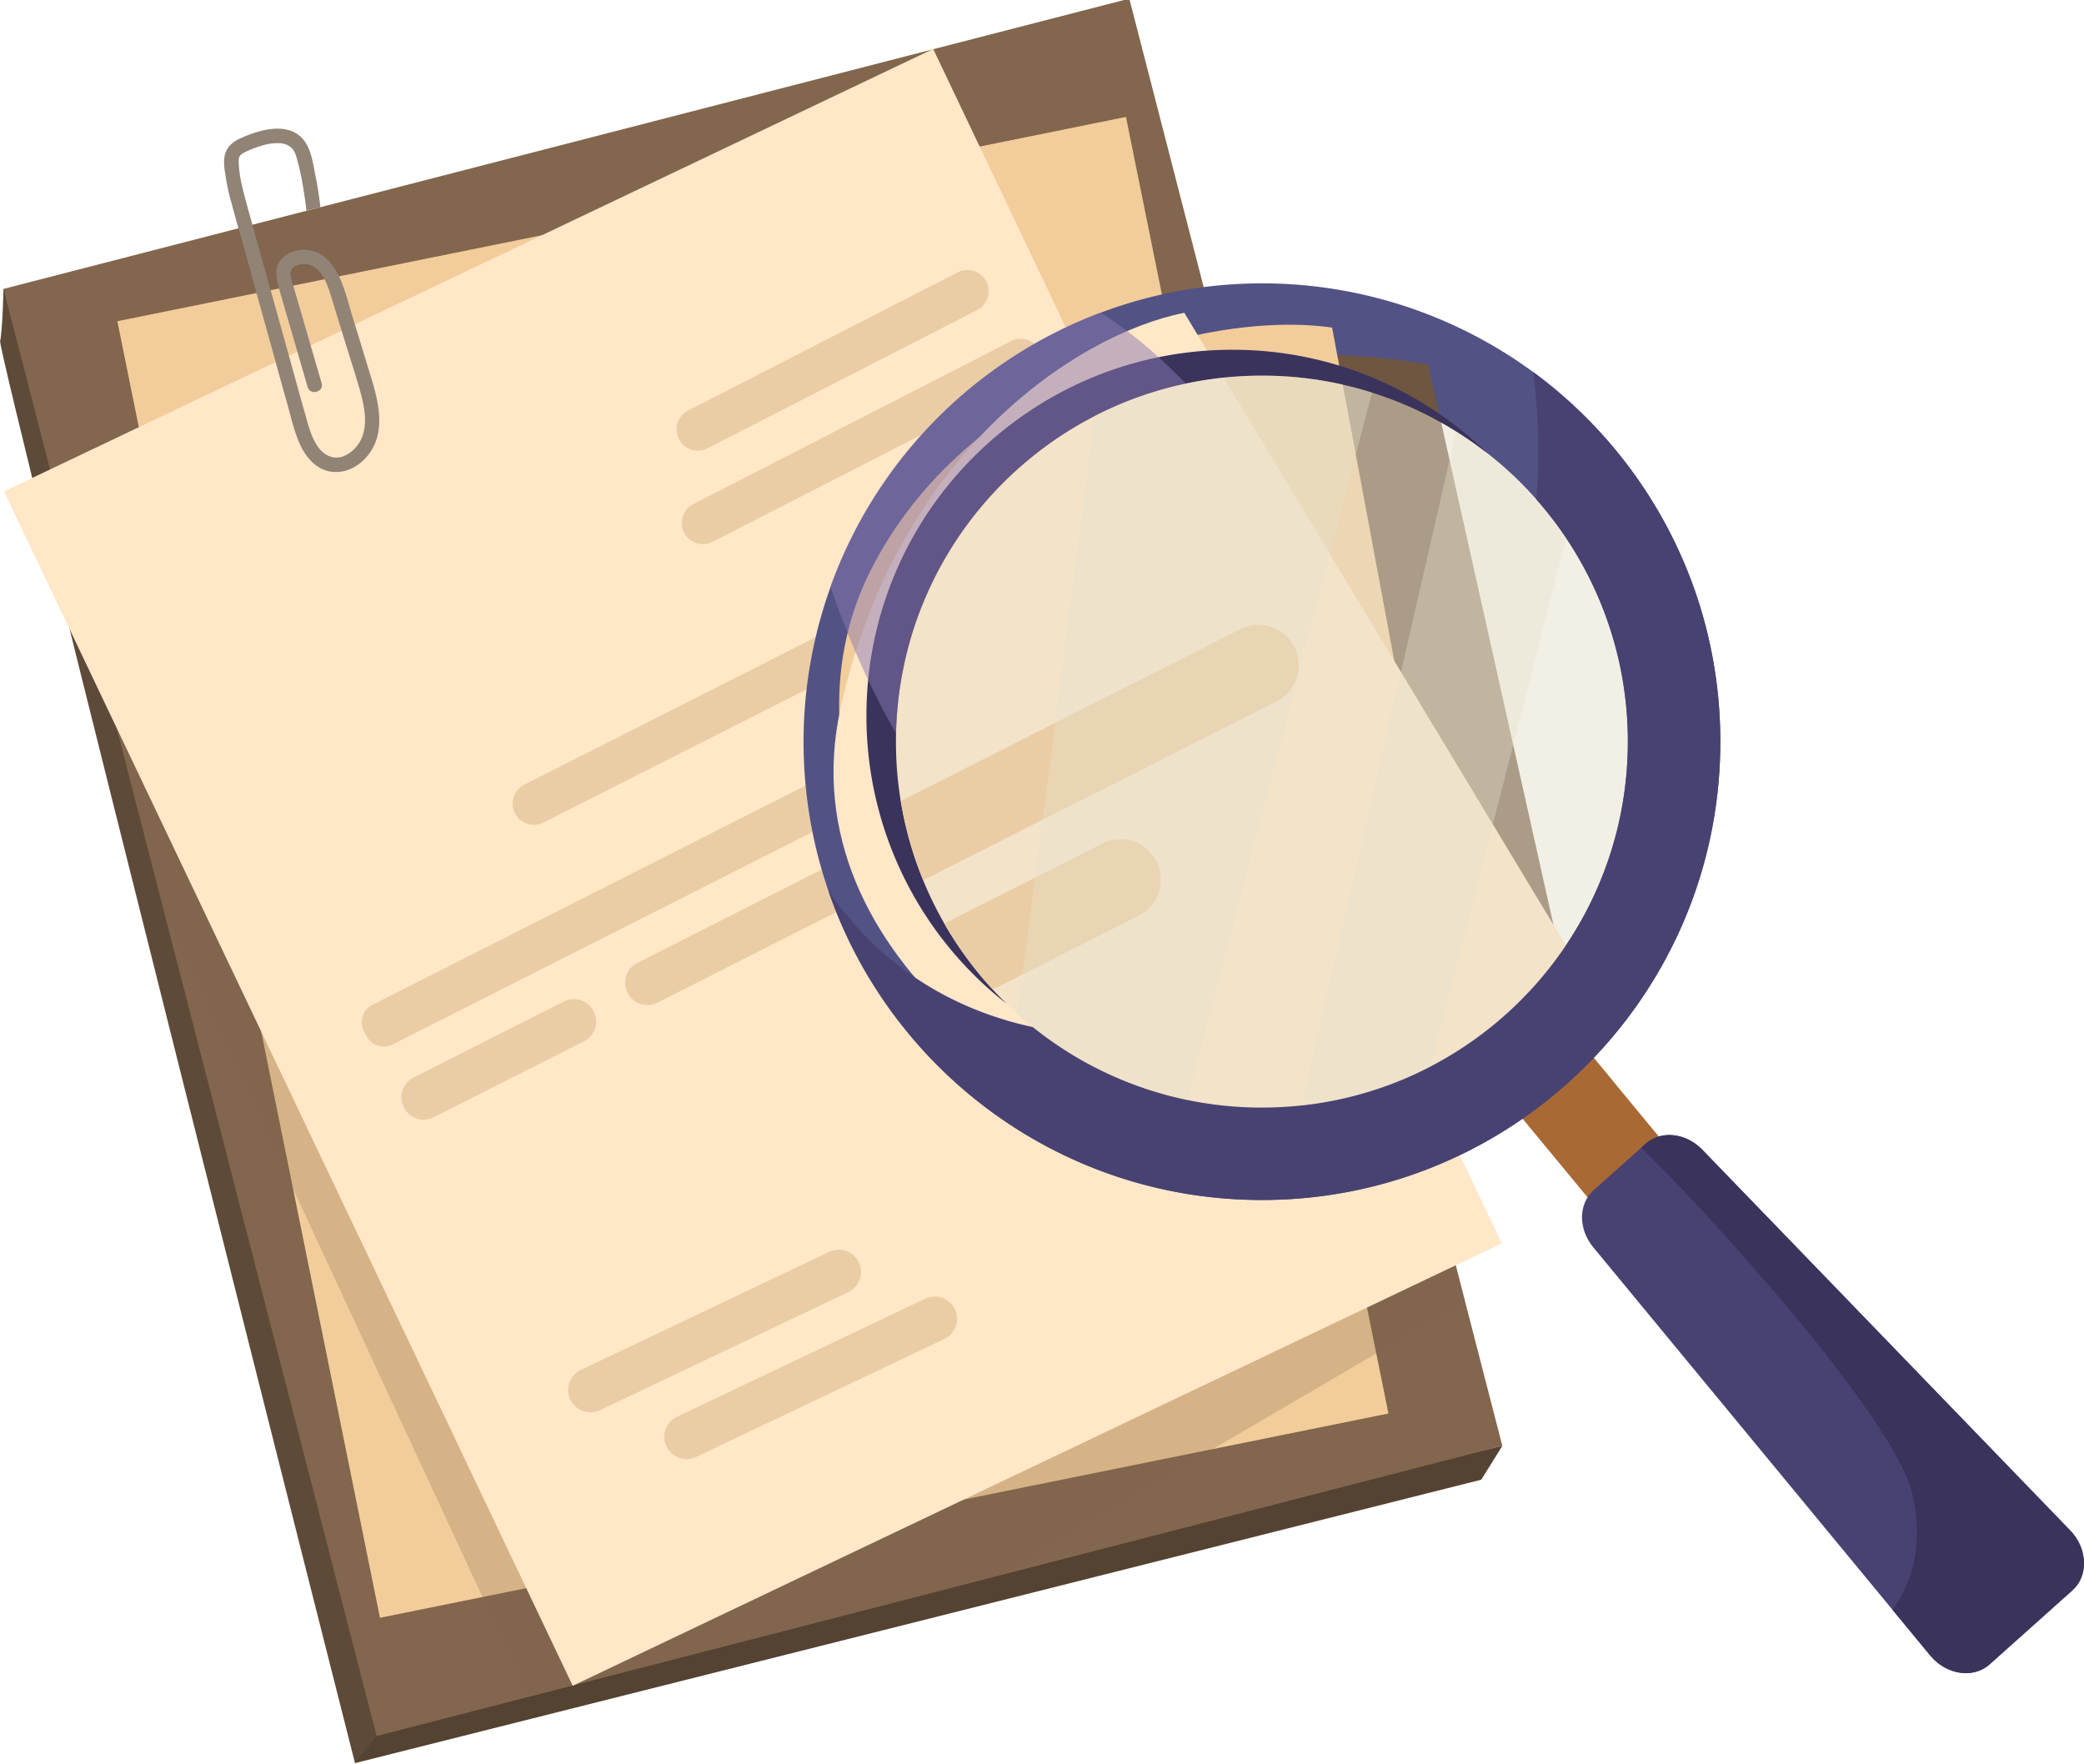 <svg xmlns="http://www.w3.org/2000/svg" width="1561" height="1321" viewBox="0 0 1561 1321">
  <defs>
    <style>
      .cls-1 {
        fill: #544232;
      }

      .cls-1, .cls-10, .cls-11, .cls-12, .cls-13, .cls-14, .cls-15, .cls-16, .cls-17, .cls-2, .cls-3, .cls-4, .cls-5, .cls-6, .cls-7, .cls-8, .cls-9 {
        fill-rule: evenodd;
      }

      .cls-2 {
        fill: #5e4a38;
      }

      .cls-3, .cls-6 {
        fill: #82664d;
      }

      .cls-4 {
        fill: #6e5641;
      }

      .cls-5 {
        fill: #f2cd9b;
      }

      .cls-6 {
        opacity: 0.25;
      }

      .cls-10, .cls-6 {
        mix-blend-mode: multiply;
      }

      .cls-7 {
        fill: #ffe7c7;
      }

      .cls-8 {
        fill: #ebcda5;
      }

      .cls-10, .cls-9 {
        fill: #a86935;
      }

      .cls-10 {
        opacity: 0.3;
      }

      .cls-11 {
        fill: #918376;
      }

      .cls-12 {
        fill: #525284;
      }

      .cls-13 {
        fill: #484272;
      }

      .cls-14, .cls-17 {
        fill: #e6e0ca;
      }

      .cls-14 {
        opacity: 0.51;
      }

      .cls-15 {
        fill: #3a335c;
      }

      .cls-16 {
        fill: #8b79b2;
        opacity: 0.5;
      }

      .cls-16, .cls-17 {
        mix-blend-mode: screen;
      }

      .cls-17 {
        opacity: 0.37;
      }
    </style>
  </defs>
  <g id="document_files" data-name="document files">
    <g id="_Group_" data-name="&lt;Group&gt;">
      <path id="_Path_" data-name="&lt;Path&gt;" class="cls-1" d="M19570.3,3734.92l-15.8,25.38-843.6,212.27,7.4-33.22Z" transform="translate(-18445 -2652)"/>
      <path id="_Path_2" data-name="&lt;Path&gt;" class="cls-2" d="M18447.6,2868.38s-0.6,29.9-2.5,39.13c-1.8,9.23,265.8,1065.06,265.8,1065.06l16.2-20.26-197-993.11Z" transform="translate(-18445 -2652)"/>
      <path id="_Path_3" data-name="&lt;Path&gt;" class="cls-3" d="M19570.3,3734.91l-380.1,98-349.1,89.99-114,29.41-159.6-618.95-58.9-228.33-10.7-41.44-23.4-91.1-26.9-104.1,843.3-217.4,231.9,899.59,19.6,76.21Z" transform="translate(-18445 -2652)"/>
      <path id="_Path_4" data-name="&lt;Path&gt;" class="cls-4" d="M18718.8,2995.1c-6.9,7.58-17.2,12.08-27.5,9.87-9.6-2.06-16.6-9.96-20.8-18.47-4.8-9.85-7.2-20.73-10.1-31.25-3.6-12.72-7.1-25.45-10.6-38.19q-10.5-37.74-21-75.51c-1.7-6.18-3.5-12.35-5.2-18.53l10.5-2.71c0.4,1.34.8,2.69,1.1,4.03,3.3,11.73,6.6,23.44,9.8,35.15q9.75,34.74,19.3,69.45c3.2,11.56,6.4,23.15,9.7,34.72,2.3,8.31,4.4,16.23,9.3,23.22,4,5.64,10.5,9.16,17.2,7.39,7.2-1.88,13.5-8.55,16-15.63,3.6-10.28,1.5-21.6-1.2-31.79-3.1-11.37-6.8-22.58-10.3-33.82q-5.25-17.085-10.5-34.16c-2.5-8.24-4.9-17.46-10.7-23.79a18.586,18.586,0,0,0-4.5-3.72q-0.45-.24-0.9-0.45c0-.02,0-0.04-0.1-0.04a0.183,0.183,0,0,0-.1-0.03,0.515,0.515,0,0,1-.2-0.11,22.837,22.837,0,0,0-2.6-.71c-0.1-.01-0.8-0.1-0.9-0.12h0a12.436,12.436,0,0,0-1.3-.07,17.693,17.693,0,0,0-2.3.09h0c-0.2.07-1.4,0.25-1.6,0.32a11.425,11.425,0,0,0-1.9.58c-0.1.07-.9,0.41-1,0.51-0.4.19-.7,0.43-1.1,0.63-0.1.03-.1,0.05-0.1,0.09a0.183,0.183,0,0,0-.1.03c-0.3.28-.6,0.56-0.9,0.85-0.1.15-.3,0.29-0.4,0.44v0.05s0,0.02-.1.02c0,0.14-.2.34-0.2,0.45-0.2.26-.3,0.53-0.5,0.8v0.02a2.907,2.907,0,0,1-.1.28,13.3,13.3,0,0,0,.4,6.2c0.7,2.68,1.5,5.34,2.3,7.97,6.8,23.27,13.5,46.53,20.3,69.79,2,6.72-8.5,9.56-10.5,2.87q-2.7-9.3-5.4-18.63c-3.6-12.56-7.3-25.13-11-37.7-1.8-6.37-3.7-12.71-5.5-19.07-1.7-5.68-2.6-11.44,0-16.96,3.8-7.84,13.6-11.26,21.8-10.33,10.3,1.15,17.8,8.4,22.4,17.33,5.3,10.08,7.9,21.52,11.2,32.33,3.9,12.53,7.7,25.05,11.5,37.58C18727.2,2948.44,18736.7,2975.62,18718.8,2995.1Z" transform="translate(-18445 -2652)"/>
      <path id="_Rectangle_" data-name="&lt;Rectangle&gt;" class="cls-5" d="M18532.9,2892.59l755.5-153.01,196.6,971.13-755.4,153.01Z" transform="translate(-18445 -2652)"/>
      <path id="_Path_5" data-name="&lt;Path&gt;" class="cls-6" d="M19542.4,3626.79l-352.2,206.12-349.1,89.99-273.6-589.54-69.6-269.77,31.2-16.72,993.7,503.71Z" transform="translate(-18445 -2652)"/>
      <path id="_Rectangle_2" data-name="&lt;Rectangle&gt;" class="cls-7" d="M18448,3020.04l696-331.38,425.9,894.6L18874,3914.64Z" transform="translate(-18445 -2652)"/>
      <path id="_Path_6" data-name="&lt;Path&gt;" class="cls-8" d="M18975,2987.76l201.9-103.49a15.919,15.919,0,0,0,6.9-21.4h0a15.91,15.91,0,0,0-21.4-6.9l-201.9,103.49a15.833,15.833,0,0,0-6.9,21.4h0A15.865,15.865,0,0,0,18975,2987.76Z" transform="translate(-18445 -2652)"/>
      <path id="_Path_7" data-name="&lt;Path&gt;" class="cls-8" d="M18978.8,3057.82l238.1-122.04a15.919,15.919,0,0,0,6.9-21.4h0a15.893,15.893,0,0,0-21.4-6.9l-238.1,122.05a15.913,15.913,0,0,0-6.9,21.4h0A15.9,15.9,0,0,0,18978.8,3057.82Z" transform="translate(-18445 -2652)"/>
      <path id="_Path_8" data-name="&lt;Path&gt;" class="cls-8" d="M18852.1,3268.08l238.7-120.83a15.808,15.808,0,0,0,7-21.36h0a15.808,15.808,0,0,0-21.3-7.01l-238.8,120.83a15.9,15.9,0,0,0-7,21.37h0A15.928,15.928,0,0,0,18852.1,3268.08Z" transform="translate(-18445 -2652)"/>
      <path id="_Path_9" data-name="&lt;Path&gt;" class="cls-8" d="M18739.1,3434.31l542.9-274.74a14.822,14.822,0,0,0,6.5-19.77l-1.8-3.52a14.73,14.73,0,0,0-19.8-6.48l-542.8,274.73a14.658,14.658,0,0,0-6.5,19.78l1.8,3.51A14.628,14.628,0,0,0,18739.1,3434.31Z" transform="translate(-18445 -2652)"/>
      <path id="_Path_10" data-name="&lt;Path&gt;" class="cls-8" d="M18769.8,3488.87l112.7-57.01a16.457,16.457,0,0,0,7.2-22.2l-0.1-.3a16.527,16.527,0,0,0-22.2-7.28l-112.7,57.01a16.457,16.457,0,0,0-7.2,22.2l0.1,0.3A16.527,16.527,0,0,0,18769.8,3488.87Z" transform="translate(-18445 -2652)"/>
      <path id="_Path_11" data-name="&lt;Path&gt;" class="cls-8" d="M18937.5,3402.96l183.7-92.96a16.658,16.658,0,0,0,7.3-22.43h0a16.651,16.651,0,0,0-22.4-7.35l-183.7,92.96a16.661,16.661,0,0,0-7.3,22.43h0A16.651,16.651,0,0,0,18937.5,3402.96Z" transform="translate(-18445 -2652)"/>
      <path id="_Path_12" data-name="&lt;Path&gt;" class="cls-8" d="M18894.5,3708.2l185.9-88.4a16.761,16.761,0,0,0,7.9-22.24h0a16.665,16.665,0,0,0-22.2-7.9l-186,88.4a16.749,16.749,0,0,0-7.9,22.23h0A16.752,16.752,0,0,0,18894.5,3708.2Z" transform="translate(-18445 -2652)"/>
      <path id="_Path_13" data-name="&lt;Path&gt;" class="cls-8" d="M18966.4,3743.27l186-88.4a16.758,16.758,0,0,0,7.9-22.24h0a16.748,16.748,0,0,0-22.3-7.9l-185.9,88.4a16.749,16.749,0,0,0-7.9,22.23h0A16.66,16.66,0,0,0,18966.4,3743.27Z" transform="translate(-18445 -2652)"/>
      <path id="_Path_14" data-name="&lt;Path&gt;" class="cls-9" d="M19745.2,3573.13l-54.1,44.66-77.6-94-47.2-57.15-217.2-263.05,54.1-44.66,213.3,258.37,36.3,43.92Z" transform="translate(-18445 -2652)"/>
      <path id="_Path_15" data-name="&lt;Path&gt;" class="cls-10" d="M19652.8,3461.22a118.9,118.9,0,0,0-39.3,62.57l-47.2-57.15,50.2-49.34Z" transform="translate(-18445 -2652)"/>
      <g id="_Group_2" data-name="&lt;Group&gt;">
        <path id="_Compound_Path_" data-name="&lt;Compound Path&gt;" class="cls-11" d="M18720.4,2926.37c-3.8-12.53-7.6-25.05-11.5-37.58-3.3-10.81-5.9-22.25-11.2-32.33-4.6-8.93-12.1-16.18-22.4-17.33-8.2-.93-18,2.49-21.8,10.33-2.6,5.52-1.7,11.28,0,16.96,1.8,6.36,3.7,12.7,5.5,19.07,3.7,12.57,7.4,25.14,11,37.7q2.7,9.33,5.4,18.63c2,6.69,12.5,3.85,10.5-2.87-6.8-23.26-13.5-46.52-20.3-69.79-0.8-2.63-1.6-5.29-2.3-7.97a13.3,13.3,0,0,1-.4-6.2,2.907,2.907,0,0,0,.1-0.28v-0.02c0.2-.27.3-0.54,0.5-0.8,0-.11.2-0.31,0.2-0.45,0.1,0,.1-0.02.1-0.02v-0.05c0.1-.15.3-0.29,0.4-0.44,0.3-.29.6-0.57,0.9-0.85a0.183,0.183,0,0,1,.1-0.03c0-.04,0-0.06.1-0.09,0.4-.2.7-0.44,1.1-0.63,0.1-.1.9-0.44,1-0.51a11.425,11.425,0,0,1,1.9-.58c0.2-.07,1.4-0.25,1.6-0.32h0a17.693,17.693,0,0,1,2.3-.09,12.436,12.436,0,0,1,1.3.07h0c0.1,0.02.8,0.11,0.9,0.12a22.837,22.837,0,0,1,2.6.71,0.515,0.515,0,0,0,.2.11,0.183,0.183,0,0,1,.1.03c0.1,0,.1.02,0.1,0.04q0.45,0.21.9,0.45a18.586,18.586,0,0,1,4.5,3.72c5.8,6.33,8.2,15.55,10.7,23.79q5.25,17.085,10.5,34.16c3.5,11.24,7.2,22.45,10.3,33.82,2.7,10.19,4.8,21.51,1.2,31.79-2.5,7.08-8.8,13.75-16,15.63-6.7,1.77-13.2-1.75-17.2-7.39-4.9-6.99-7-14.91-9.3-23.22-3.3-11.57-6.5-23.16-9.7-34.72q-9.6-34.71-19.3-69.45c-3.2-11.71-6.5-23.42-9.8-35.15-0.3-1.34-.7-2.69-1.1-4.03-2.8-10.08-5.8-20.17-8.1-30.4a88.413,88.413,0,0,1-2.2-16.21c0-1.79-.1-3.69,1.1-5.17,1-1.34,3.1-2.35,4.9-3.2a74.43,74.43,0,0,1,11.1-4.18,40.752,40.752,0,0,1,11.5-1.93c0.9-.02,1.9.02,2.9,0.09a1.358,1.358,0,0,0,.4.05l0.1,0.02h0.1c0.3,0.06.7,0.13,1.1,0.2a23.89,23.89,0,0,1,2.4.67,3.174,3.174,0,0,0,.4.14h0a1.629,1.629,0,0,0,.3.17,8.508,8.508,0,0,1,1.4.79,10.832,10.832,0,0,1,3.1,2.84,19.078,19.078,0,0,1,2.6,6.06c3.2,10.95,5.1,22.46,6.6,33.74,0.3,1.95.5,3.92,0.7,5.89l10.5-2.71c-1-8.42-2.3-16.79-4-25.09-2.1-10.82-3.8-23.78-14-30.11-8.2-5.06-18.8-4.01-27.7-1.61a97.319,97.319,0,0,0-13.5,4.9c-5.1,2.26-9.8,5.46-11.8,10.94-2.2,5.85-.8,13.03.2,19.01a146.523,146.523,0,0,0,4.1,18.45c1.7,6.46,3.5,12.91,5.3,19.36,1.7,6.18,3.5,12.35,5.2,18.53q10.5,37.755,21,75.51c3.5,12.74,7,25.47,10.6,38.19,2.9,10.52,5.3,21.4,10.1,31.25,4.2,8.51,11.2,16.41,20.8,18.47,10.3,2.21,20.6-2.29,27.5-9.87C18736.7,2975.62,18727.2,2948.44,18720.4,2926.37Zm-55.4-74.23c-0.1.09-.2,0.14,0,0h0Z" transform="translate(-18445 -2652)"/>
      </g>
      <path id="_Compound_Path_2" data-name="&lt;Compound Path&gt;" class="cls-12" d="M19593.4,2930.65a343.483,343.483,0,0,0-528,388.27c46.3,134.91,174.2,231.87,324.8,231.87,189.7,0,343.4-153.72,343.4-343.33C19733.6,3093.86,19678.4,2993.13,19593.4,2930.65Zm-203.2,550.92a273,273,0,0,1-171.5-60.28c-6.8-5.51-13.4-11.33-19.7-17.48a273.321,273.321,0,0,1-82.9-196.35c0-2.03,0-4.03.1-6.04,2.8-129.18,94.9-236.32,217-262.15a276.261,276.261,0,0,1,57-5.92,272.771,272.771,0,0,1,169.2,58.45v0.02a269.472,269.472,0,0,1,36.4,34.32,273.328,273.328,0,0,1,68.5,181.32C19664.3,3358.85,19541.6,3481.57,19390.2,3481.57Z" transform="translate(-18445 -2652)"/>
      <path id="_Path_16" data-name="&lt;Path&gt;" class="cls-13" d="M19997.3,3843.19l-62,55.42c-12.2,10.93-32.5,7.9-44.5-6.67l-28.3-34.3-224.1-271.46c-11.3-13.66-11.2-32.5.3-42.74l35.6-31.78,3.3-2.98c11.5-10.25,30.2-8.28,42.5,4.46l275.5,285.09C20008.8,3811.8,20009.5,3832.28,19997.3,3843.19Z" transform="translate(-18445 -2652)"/>
      <g id="_Clip_Group_" data-name="&lt;Clip Group&gt;">
        <path id="_Path_17" data-name="&lt;Path&gt;" class="cls-4" d="M19514.8,2925.05l105.2,470.69-110.7,113.52s-227.1,44.3-335-74.76c-108-119.05-144-329.48-2.8-440.23S19514.8,2925.05,19514.8,2925.05Z" transform="translate(-18445 -2652)"/>
        <path id="_Path_18" data-name="&lt;Path&gt;" class="cls-5" d="M19442.8,2897.36l108,578.68s-174.4,116.29-296.2,22.15c-121.9-94.14-229.9-274.11-157.9-418.09S19345.9,2883.51,19442.8,2897.36Z" transform="translate(-18445 -2652)"/>
        <path id="_Path_19" data-name="&lt;Path&gt;" class="cls-7" d="M19332.1,2886.28l307.3,509.46s-132.9,146.75-263,127.37c-130.2-19.39-343.3-152.29-301.8-340.57S19249,2902.9,19332.1,2886.28Z" transform="translate(-18445 -2652)"/>
      </g>
      <path id="_Path_20" data-name="&lt;Path&gt;" class="cls-14" d="M19664.3,3207.46a273.929,273.929,0,0,1-244.3,272.52,279.06,279.06,0,0,1-29.8,1.59,273.235,273.235,0,0,1-183.4-70.4c-6.3-5.71-12.4-11.73-18.2-18a280.191,280.191,0,0,1-36.3-49.45,286.132,286.132,0,0,1-15.8-32.45,274.149,274.149,0,0,1-16.8-59.3,283.691,283.691,0,0,1-3.6-44.51c0-106.26,60.5-198.38,148.8-243.88A274.112,274.112,0,0,1,19664.3,3207.46Z" transform="translate(-18445 -2652)"/>
      <path id="_Path_21" data-name="&lt;Path&gt;" class="cls-15" d="M19116.1,3207.46a273.321,273.321,0,0,0,82.9,196.35,273.361,273.361,0,0,1-105-215.73c0-151.39,122.7-274.11,274.1-274.11a273.149,273.149,0,0,1,191.3,77.83,272.771,272.771,0,0,0-169.2-58.45C19238.8,2933.35,19116.1,3056.07,19116.1,3207.46Z" transform="translate(-18445 -2652)"/>
      <path id="_Path_22" data-name="&lt;Path&gt;" class="cls-13" d="M19733.6,3207.46c0,189.61-153.7,343.33-343.4,343.33-150.6,0-278.5-96.96-324.8-231.87,21.8,32.62,68.3,84.03,153.3,102.37a273,273,0,0,0,171.5,60.28c151.4,0,274.1-122.72,274.1-274.11a273.328,273.328,0,0,0-68.5-181.32,453.831,453.831,0,0,0-2.4-95.49C19678.4,2993.13,19733.6,3093.86,19733.6,3207.46Z" transform="translate(-18445 -2652)"/>
      <path id="_Path_23" data-name="&lt;Path&gt;" class="cls-15" d="M19997.3,3843.19l-62,55.42c-12.2,10.93-32.5,7.9-44.5-6.67l-28.3-34.3c10.4-13.79,25.1-42.35,15-86.27-13.4-58.81-161.5-220.18-203.2-259.71l3.3-2.98c11.5-10.25,30.2-8.28,42.5,4.46l275.5,285.09C20008.8,3811.8,20009.5,3832.28,19997.3,3843.19Z" transform="translate(-18445 -2652)"/>
      <path id="_Path_24" data-name="&lt;Path&gt;" class="cls-8" d="M19401.3,3177.27l-264.8,134a274.149,274.149,0,0,1-16.8-59.3L19374,3123.3a29.677,29.677,0,0,1,13.6-3.27A30.26,30.26,0,0,1,19401.3,3177.27Z" transform="translate(-18445 -2652)"/>
      <path id="_Path_25" data-name="&lt;Path&gt;" class="cls-8" d="M19297.9,3337.86l-109.3,55.31a280.191,280.191,0,0,1-36.3-49.45l118.3-59.83a29.677,29.677,0,0,1,13.6-3.27A30.258,30.258,0,0,1,19297.9,3337.86Z" transform="translate(-18445 -2652)"/>
      <path id="_Path_26" data-name="&lt;Path&gt;" class="cls-16" d="M19333.2,2939.27c-122.1,25.83-214.2,132.97-217,262.15-21.4-37.14-37.4-75.77-49.2-110.03a344.223,344.223,0,0,1,202.3-205.33C19291.3,2900.02,19312.8,2918.18,19333.2,2939.27Z" transform="translate(-18445 -2652)"/>
      <path id="_Path_27" data-name="&lt;Path&gt;" class="cls-17" d="M19472.7,2946l-138.3,529.88a273.429,273.429,0,0,1-127.6-64.71c11.6-85.53,40.5-309.95,58.1-447.59A275.008,275.008,0,0,1,19472.7,2946Z" transform="translate(-18445 -2652)"/>
      <path id="_Path_28" data-name="&lt;Path&gt;" class="cls-17" d="M19618.2,3055.24l-101.6,395.53a272.413,272.413,0,0,1-96.6,29.21l115.7-504.88A275.211,275.211,0,0,1,19618.2,3055.24Z" transform="translate(-18445 -2652)"/>
    </g>
  </g>
</svg>
